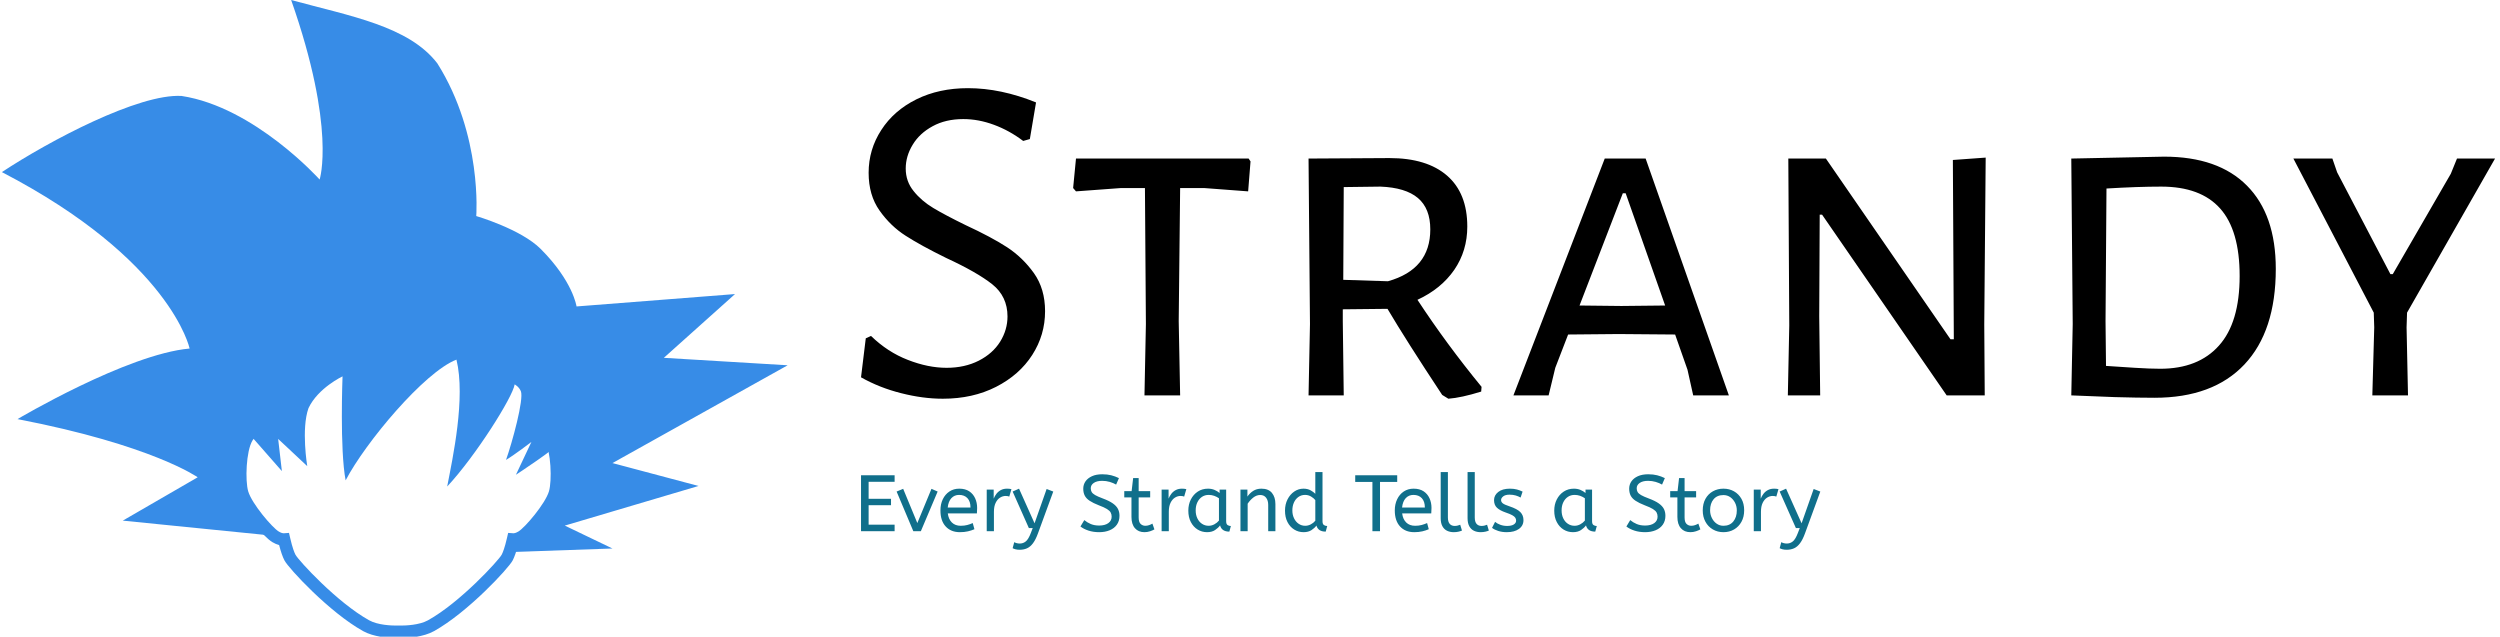 <svg xmlns="http://www.w3.org/2000/svg" version="1.1" xmlns:xlink="http://www.w3.org/1999/xlink" xmlns:svgjs="http://svgjs.dev/svgjs" width="1500" height="382" viewBox="0 0 1500 382"><g transform="matrix(1,0,0,1,-0.909,0.384)"><svg viewBox="0 0 396 101" data-background-color="#ffffff" preserveAspectRatio="xMidYMid meet" height="382" width="1500" xmlns="http://www.w3.org/2000/svg" xmlns:xlink="http://www.w3.org/1999/xlink"><g id="tight-bounds" transform="matrix(1,0,0,1,0.24,-0.102)"><svg viewBox="0 0 395.52 101.203" height="101.203" width="395.52"><g><svg viewBox="0 0 603.452 154.408" height="101.203" width="395.52"><g transform="matrix(1,0,0,1,207.932,21.34)"><svg viewBox="0 0 395.52 111.728" height="111.728" width="395.52"><g id="textblocktransform"><svg viewBox="0 0 395.52 111.728" height="111.728" width="395.52" id="textblock"><g><svg viewBox="0 0 395.52 75.167" height="75.167" width="395.52"><g transform="matrix(1,0,0,1,0,0)"><svg width="395.52" viewBox="2.1 -32.3 171.79 32.65" height="75.167" data-palette-color="#000000"><path d="M13.35-32.3Q16.8-32.3 20.5-30.8L20.5-30.8 19.85-26.95 19.15-26.75Q17.7-27.85 16.07-28.45 14.45-29.05 12.85-29.05L12.85-29.05Q11-29.05 9.63-28.3 8.25-27.55 7.53-26.35 6.8-25.15 6.8-23.85L6.8-23.85Q6.8-22.5 7.63-21.48 8.45-20.45 9.7-19.7 10.95-18.95 13.1-17.9L13.1-17.9Q15.8-16.65 17.45-15.58 19.1-14.5 20.28-12.85 21.45-11.2 21.45-8.85L21.45-8.85Q21.45-6.35 20.1-4.25 18.75-2.15 16.3-0.9 13.85 0.35 10.7 0.35L10.7 0.35Q8.6 0.35 6.33-0.23 4.05-0.8 2.1-1.9L2.1-1.9 2.6-6 3.15-6.25Q4.9-4.55 7.03-3.73 9.15-2.9 11.1-2.9L11.1-2.9Q13-2.9 14.48-3.65 15.95-4.4 16.73-5.65 17.5-6.9 17.5-8.3L17.5-8.3Q17.5-10.4 15.9-11.68 14.3-12.95 11.05-14.45L11.05-14.45Q8.4-15.75 6.8-16.78 5.2-17.8 4.05-19.43 2.9-21.05 2.9-23.4L2.9-23.4Q2.9-25.85 4.23-27.9 5.55-29.95 7.93-31.13 10.3-32.3 13.35-32.3L13.35-32.3ZM42.85-24.9L43.05-24.6 42.8-21.45 38.15-21.8 35.65-21.8 35.5-7.8 35.65 0 31.9 0 32.05-7.5 31.95-21.8 29.45-21.8 24.7-21.45 24.4-21.8 24.7-24.9 42.85-24.9ZM60.6-10.05Q63.65-5.4 67.34-0.9L67.34-0.9 67.3-0.4Q65.2 0.25 63.85 0.35L63.85 0.35 63.2-0.05Q59.4-5.8 57.45-9.1L57.45-9.1 52.75-9.05 52.75-7.8 52.85 0 49.15 0 49.3-7.5 49.15-24.9 57.65-24.95Q61.59-24.95 63.72-23.1 65.84-21.25 65.84-17.75L65.84-17.75Q65.84-15.2 64.47-13.2 63.09-11.2 60.6-10.05L60.6-10.05ZM52.85-21.9L52.8-12.15 57.5-12Q61.95-13.25 61.95-17.45L61.95-17.45Q61.95-19.65 60.65-20.75 59.35-21.85 56.7-21.95L56.7-21.95 52.85-21.9ZM84.59-24.9L93.34 0 89.59 0 88.99-2.7 87.69-6.4 81.74-6.45 76.44-6.4 75.09-2.9 74.39 0 70.69 0 80.29-24.9 84.59-24.9ZM82.04-9.4L86.64-9.45 82.49-21.25 82.19-21.25 77.64-9.45 82.04-9.4ZM120.34-25L120.19-7.45 120.24 0 116.24 0 103.14-19 102.89-19 102.84-8.3 102.94 0 99.54 0 99.69-7.35 99.59-24.9 103.54-24.9 116.64-5.9 116.99-5.9 116.89-24.75 120.34-25ZM139.09-25.1Q144.79-25.1 147.81-22.05 150.84-19 150.84-13.3L150.84-13.3Q150.84-6.75 147.54-3.25 144.24 0.25 138.09 0.25L138.09 0.25Q136.34 0.25 133.91 0.18 131.49 0.1 129.34 0L129.34 0 129.49-7.5 129.34-24.9 139.09-25.1ZM138.69-2.8Q142.69-2.8 144.86-5.23 147.04-7.65 147.04-12.55L147.04-12.55Q147.04-17.35 144.99-19.65 142.94-21.95 138.79-21.95L138.79-21.95Q136.34-21.95 133.04-21.75L133.04-21.75 132.94-7.8 132.99-3.1Q134.44-3 136.04-2.9 137.64-2.8 138.69-2.8L138.69-2.8ZM164.64-8.7L164.59-7.15 164.74 0 160.99 0 161.19-7.15 161.14-8.7 152.69-24.9 156.79-24.9 157.29-23.45 162.89-12.75 163.14-12.75 169.24-23.3 169.89-24.9 173.89-24.9 164.64-8.7Z" opacity="1" transform="matrix(1,0,0,1,0,0)" fill="#000000" class="wordmark-text-0" data-fill-palette-color="primary" id="text-0"></path></svg></g></svg></g><g transform="matrix(1,0,0,1,0,92.912)"><svg viewBox="0 0 232.21 18.815" height="18.815" width="232.21"><g transform="matrix(1,0,0,1,0,0)"><svg width="232.21" viewBox="4.5 -37 599.74 48.6" height="18.815" data-palette-color="#106f8b"><path d="M25.5 0L4.5 0 4.5-35 25.5-35 25.5-30.9 9.25-30.9 9.25-20.25 23.25-20.25 23.25-16.25 9.25-16.25 9.25-4.1 25.5-4.1 25.5 0ZM41.9 0L37.2 0 26.75-24.8 30.85-26.5 39.7-5.1 48.55-26.5 52.4-24.8 41.9 0ZM66.3 0.6L66.3 0.6Q60.7 0.6 57.42-2.98 54.15-6.55 54.15-13L54.15-13Q54.15-16.9 55.62-19.98 57.1-23.05 59.75-24.83 62.4-26.6 65.9-26.6L65.9-26.6Q69.65-26.6 72.12-24.98 74.59-23.35 75.84-20.6 77.09-17.85 77.09-14.55L77.09-14.55Q77.09-12.8 76.95-11.15L76.95-11.15 58.75-11.15Q59.2-7.5 61.3-5.45 63.4-3.4 66.84-3.4L66.84-3.4Q69.09-3.4 70.9-3.88 72.7-4.35 74.34-5.1L74.34-5.1 75.4-1.25Q73.59-0.45 71.34 0.08 69.09 0.6 66.3 0.6ZM58.7-14.8L58.7-14.8 72.95-14.8Q72.95-18.6 71.05-20.65 69.15-22.7 65.8-22.7L65.8-22.7Q62.9-22.7 61-20.68 59.1-18.65 58.7-14.8ZM87.59 0L83.09 0 83.09-26 87.44-26 87.44-20.35Q88.09-22 89.19-23.43 90.29-24.85 91.94-25.73 93.59-26.6 95.79-26.6L95.79-26.6Q96.54-26.6 97.29-26.53 98.04-26.45 98.54-26.3L98.54-26.3 97.19-21.65Q96.24-22.05 94.94-22.05L94.94-22.05Q93.09-22.05 91.42-21 89.74-19.95 88.67-17.75 87.59-15.55 87.59-12.15L87.59-12.15 87.59 0ZM103.69 11.6L103.69 11.6Q102.19 11.6 101.07 11.3 99.94 11 99.29 10.6L99.29 10.6 100.29 6.85Q100.89 7.2 101.79 7.45 102.69 7.7 103.79 7.7L103.79 7.7Q105.89 7.7 107.54 6.35 109.19 5 110.69 1.05L110.69 1.05 111.84-1.95 109.44-1.95 99.29-24.8 103.29-26.6 112.99-4.95 120.54-26.4 124.69-24.8 115.14 1.3Q113.69 5.3 111.99 7.55 110.29 9.8 108.24 10.7 106.19 11.6 103.69 11.6ZM153.38 0.6L153.38 0.6Q149.74 0.6 146.74-0.38 143.74-1.35 141.69-2.95L141.69-2.95 144.09-6.95Q145.88-5.45 148.13-4.5 150.38-3.55 153.38-3.55L153.38-3.55Q156.99-3.55 159.09-5.05 161.19-6.55 161.19-9.1L161.19-9.1Q161.19-10.55 160.59-11.68 159.99-12.8 158.26-13.88 156.53-14.95 153.19-16.2L153.19-16.2Q149.59-17.6 147.44-19.03 145.28-20.45 144.36-22.28 143.44-24.1 143.44-26.6L143.44-26.6Q143.44-29.1 144.81-31.13 146.19-33.15 148.86-34.38 151.53-35.6 155.34-35.6L155.34-35.6Q158.44-35.6 160.91-34.98 163.38-34.35 165.74-33.2L165.74-33.2 163.99-29.15Q162.28-30.15 160.01-30.83 157.74-31.5 155.24-31.5L155.24-31.5Q151.94-31.5 150.03-30.2 148.13-28.9 148.13-26.85L148.13-26.85Q148.13-25.55 148.69-24.55 149.24-23.55 150.86-22.6 152.49-21.65 155.74-20.45L155.74-20.45Q159.63-19 161.91-17.4 164.19-15.8 165.13-13.93 166.09-12.05 166.09-9.65L166.09-9.65Q166.09-6.4 164.46-4.1 162.84-1.8 159.96-0.6 157.09 0.6 153.38 0.6ZM181.68 0.6L181.68 0.6Q177.93 0.6 175.76-1.88 173.58-4.35 173.58-8.95L173.58-8.95 173.58-21.15 169.08-21.15 169.08-25.05 173.68-25.05 174.63-33.25 178.08-33.25 178.08-25.05 185.28-25.05 185.28-21.15 178.08-21.15 178.08-8.6Q178.08-5.7 179.31-4.55 180.53-3.4 182.23-3.4L182.23-3.4Q183.48-3.4 184.61-3.8 185.73-4.2 186.68-4.75L186.68-4.75 187.93-1.15Q186.93-0.55 185.23 0.03 183.53 0.6 181.68 0.6ZM196.93 0L192.43 0 192.43-26 196.78-26 196.78-20.35Q197.43-22 198.53-23.43 199.63-24.85 201.28-25.73 202.93-26.6 205.13-26.6L205.13-26.6Q205.88-26.6 206.63-26.53 207.38-26.45 207.88-26.3L207.88-26.3 206.53-21.65Q205.58-22.05 204.28-22.05L204.28-22.05Q202.43-22.05 200.75-21 199.08-19.95 198-17.75 196.93-15.55 196.93-12.15L196.93-12.15 196.93 0ZM220.83 0.6L220.83 0.6Q217.58 0.6 214.93-1.05 212.28-2.7 210.7-5.73 209.13-8.75 209.13-12.85L209.13-12.85Q209.13-16.75 210.7-19.85 212.28-22.95 215.05-24.78 217.83-26.6 221.43-26.6L221.43-26.6Q223.68-26.6 225.5-25.83 227.33-25.05 228.68-23.9L228.68-23.9 228.68-26 232.78-26 232.78-6.3Q232.78-4.4 233.7-3.83 234.63-3.25 235.73-3.25L235.73-3.25 234.78 0.25Q229.98 0.25 228.98-3.65L228.98-3.65Q227.83-2.05 225.85-0.73 223.88 0.6 220.83 0.6ZM221.83-3.4L221.83-3.4Q223.73-3.4 225.43-4.33 227.13-5.25 228.28-6.65L228.28-6.65 228.28-20.6Q226.93-21.55 225.3-22.13 223.68-22.7 221.88-22.7L221.88-22.7Q219.48-22.7 217.65-21.48 215.83-20.25 214.78-18.07 213.73-15.9 213.73-13L213.73-13Q213.73-10.2 214.78-8.03 215.83-5.85 217.68-4.63 219.53-3.4 221.83-3.4ZM246.22 0L241.72 0 241.72-26 246.07-26 246.07-21.65Q247.47-23.75 249.65-25.18 251.82-26.6 254.82-26.6L254.82-26.6Q259.23-26.6 261.4-23.95 263.57-21.3 263.57-16.95L263.57-16.95 263.57 0 259.07 0 259.07-16.45Q259.07-19.25 257.75-20.95 256.43-22.65 254.07-22.65L254.07-22.65Q251.78-22.65 249.72-21.03 247.67-19.4 246.22-17.2L246.22-17.2 246.22 0ZM281.17 0.6L281.17 0.6Q277.97 0.6 275.32-1.05 272.67-2.7 271.12-5.73 269.57-8.75 269.57-12.85L269.57-12.85Q269.57-16.8 271.15-19.9 272.72-23 275.35-24.8 277.97-26.6 281.12-26.6L281.12-26.6Q283.72-26.6 285.6-25.55 287.47-24.5 288.52-23.4L288.52-23.4 288.52-37 293.02-37 293.02-6.3Q293.02-4.4 293.95-3.83 294.87-3.25 295.97-3.25L295.97-3.25 295.02 0.25Q290.27 0.25 289.22-3.55L289.22-3.55Q288.12-2 286.15-0.7 284.17 0.6 281.17 0.6ZM282.17-3.4L282.17-3.4Q284.02-3.4 285.7-4.28 287.37-5.15 288.52-6.55L288.52-6.55 288.52-19.45Q287.57-20.65 285.87-21.68 284.17-22.7 282.12-22.7L282.12-22.7Q279.72-22.7 277.92-21.4 276.12-20.1 275.15-17.93 274.17-15.75 274.17-13L274.17-13Q274.17-10.25 275.22-8.08 276.27-5.9 278.1-4.65 279.92-3.4 282.17-3.4ZM328.97 0L324.22 0 324.22-30.8 313.47-30.8 313.47-35 339.72-35 339.72-30.8 328.97-30.8 328.97 0ZM350.36 0.6L350.36 0.6Q344.76 0.6 341.49-2.98 338.21-6.55 338.21-13L338.21-13Q338.21-16.9 339.69-19.98 341.16-23.05 343.81-24.83 346.46-26.6 349.96-26.6L349.96-26.6Q353.71-26.6 356.19-24.98 358.66-23.35 359.91-20.6 361.16-17.85 361.16-14.55L361.16-14.55Q361.16-12.8 361.01-11.15L361.01-11.15 342.81-11.15Q343.26-7.5 345.36-5.45 347.46-3.4 350.91-3.4L350.91-3.4Q353.16-3.4 354.96-3.88 356.76-4.35 358.41-5.1L358.41-5.1 359.46-1.25Q357.66-0.45 355.41 0.08 353.16 0.6 350.36 0.6ZM342.76-14.8L342.76-14.8 357.01-14.8Q357.01-18.6 355.11-20.65 353.21-22.7 349.86-22.7L349.86-22.7Q346.96-22.7 345.06-20.68 343.16-18.65 342.76-14.8ZM375.06 0.6L375.06 0.6Q372.76 0.6 370.91-0.28 369.06-1.15 367.99-3.1 366.91-5.05 366.91-8.15L366.91-8.15 366.91-37 371.41-37 371.41-8.6Q371.41-5.9 372.54-4.6 373.66-3.3 375.66-3.3L375.66-3.3Q376.61-3.3 377.54-3.53 378.46-3.75 379.11-4.05L379.11-4.05 380.21-0.4Q379.31 0 377.99 0.3 376.66 0.6 375.06 0.6ZM391.86 0.6L391.86 0.6Q389.56 0.6 387.71-0.28 385.86-1.15 384.78-3.1 383.71-5.05 383.71-8.15L383.71-8.15 383.71-37 388.21-37 388.21-8.6Q388.21-5.9 389.33-4.6 390.46-3.3 392.46-3.3L392.46-3.3Q393.41-3.3 394.33-3.53 395.26-3.75 395.91-4.05L395.91-4.05 397.01-0.4Q396.11 0 394.78 0.3 393.46 0.6 391.86 0.6ZM408.26 0.6L408.26 0.6Q405.31 0.6 402.93-0.15 400.56-0.9 399.01-2.1L399.01-2.1 400.91-5.85Q402.21-4.75 404.18-4.03 406.16-3.3 408.41-3.3L408.41-3.3Q411.21-3.3 412.63-4.23 414.06-5.15 414.06-6.6L414.06-6.6Q414.06-7.65 413.53-8.45 413.01-9.25 411.61-10.03 410.21-10.8 407.56-11.7L407.56-11.7Q403.91-12.95 402.08-14.68 400.26-16.4 400.26-19.45L400.26-19.45Q400.26-22.45 402.88-24.53 405.51-26.6 410.16-26.6L410.16-26.6Q412.66-26.6 414.61-26.08 416.56-25.55 418.11-24.75L418.11-24.75 416.86-21.05Q415.51-21.85 413.78-22.35 412.06-22.85 409.96-22.85L409.96-22.85Q407.36-22.85 406.01-21.8 404.66-20.75 404.66-19.5L404.66-19.5Q404.66-18.3 405.71-17.45 406.76-16.6 409.81-15.6L409.81-15.6Q414.76-13.95 416.71-11.95 418.66-9.95 418.66-6.95L418.66-6.95Q418.66-3.45 415.83-1.43 413.01 0.6 408.26 0.6ZM449.6 0.6L449.6 0.6Q446.35 0.6 443.7-1.05 441.05-2.7 439.48-5.73 437.9-8.75 437.9-12.85L437.9-12.85Q437.9-16.75 439.48-19.85 441.05-22.95 443.83-24.78 446.6-26.6 450.2-26.6L450.2-26.6Q452.45-26.6 454.28-25.83 456.1-25.05 457.45-23.9L457.45-23.9 457.45-26 461.55-26 461.55-6.3Q461.55-4.4 462.48-3.83 463.4-3.25 464.5-3.25L464.5-3.25 463.55 0.25Q458.75 0.25 457.75-3.65L457.75-3.65Q456.6-2.05 454.63-0.73 452.65 0.6 449.6 0.6ZM450.6-3.4L450.6-3.4Q452.5-3.4 454.2-4.33 455.9-5.25 457.05-6.65L457.05-6.65 457.05-20.6Q455.7-21.55 454.08-22.13 452.45-22.7 450.65-22.7L450.65-22.7Q448.25-22.7 446.43-21.48 444.6-20.25 443.55-18.07 442.5-15.9 442.5-13L442.5-13Q442.5-10.2 443.55-8.03 444.6-5.85 446.45-4.63 448.3-3.4 450.6-3.4ZM494.7 0.6L494.7 0.6Q491.05 0.6 488.05-0.38 485.05-1.35 483-2.95L483-2.95 485.4-6.95Q487.2-5.45 489.45-4.5 491.7-3.55 494.7-3.55L494.7-3.55Q498.3-3.55 500.4-5.05 502.5-6.55 502.5-9.1L502.5-9.1Q502.5-10.55 501.9-11.68 501.3-12.8 499.57-13.88 497.85-14.95 494.5-16.2L494.5-16.2Q490.9-17.6 488.75-19.03 486.6-20.45 485.67-22.28 484.75-24.1 484.75-26.6L484.75-26.6Q484.75-29.1 486.12-31.13 487.5-33.15 490.17-34.38 492.85-35.6 496.65-35.6L496.65-35.6Q499.75-35.6 502.22-34.98 504.7-34.35 507.05-33.2L507.05-33.2 505.3-29.15Q503.6-30.15 501.32-30.83 499.05-31.5 496.55-31.5L496.55-31.5Q493.25-31.5 491.35-30.2 489.45-28.9 489.45-26.85L489.45-26.85Q489.45-25.55 490-24.55 490.55-23.55 492.17-22.6 493.8-21.65 497.05-20.45L497.05-20.45Q500.95-19 503.22-17.4 505.5-15.8 506.45-13.93 507.4-12.05 507.4-9.65L507.4-9.65Q507.4-6.4 505.77-4.1 504.15-1.8 501.27-0.6 498.4 0.6 494.7 0.6ZM523 0.6L523 0.6Q519.25 0.6 517.07-1.88 514.89-4.35 514.89-8.95L514.89-8.95 514.89-21.15 510.39-21.15 510.39-25.05 515-25.05 515.94-33.25 519.39-33.25 519.39-25.05 526.6-25.05 526.6-21.15 519.39-21.15 519.39-8.6Q519.39-5.7 520.62-4.55 521.85-3.4 523.54-3.4L523.54-3.4Q524.79-3.4 525.92-3.8 527.04-4.2 528-4.75L528-4.75 529.25-1.15Q528.25-0.55 526.54 0.03 524.85 0.6 523 0.6ZM543.69 0.6L543.69 0.6Q539.99 0.6 537.04-1.13 534.09-2.85 532.42-5.93 530.74-9 530.74-13L530.74-13Q530.74-17.2 532.44-20.25 534.14-23.3 537.09-24.95 540.04-26.6 543.69-26.6L543.69-26.6Q547.34-26.6 550.27-24.95 553.19-23.3 554.92-20.28 556.64-17.25 556.64-13.1L556.64-13.1Q556.64-8.95 554.94-5.88 553.24-2.8 550.32-1.1 547.39 0.6 543.69 0.6ZM543.69-3.4L543.69-3.4Q547.64-3.4 549.84-6.08 552.04-8.75 552.04-13L552.04-13Q552.04-15.6 550.94-17.78 549.84-19.95 547.97-21.28 546.09-22.6 543.69-22.6L543.69-22.6Q539.74-22.6 537.54-20 535.34-17.4 535.34-13.1L535.34-13.1Q535.34-10.5 536.44-8.28 537.54-6.05 539.42-4.73 541.29-3.4 543.69-3.4ZM567.14 0L562.64 0 562.64-26 566.99-26 566.99-20.35Q567.64-22 568.74-23.43 569.84-24.85 571.49-25.73 573.14-26.6 575.34-26.6L575.34-26.6Q576.09-26.6 576.84-26.53 577.59-26.45 578.09-26.3L578.09-26.3 576.74-21.65Q575.79-22.05 574.49-22.05L574.49-22.05Q572.64-22.05 570.96-21 569.29-19.95 568.21-17.75 567.14-15.55 567.14-12.15L567.14-12.15 567.14 0ZM583.24 11.6L583.24 11.6Q581.74 11.6 580.61 11.3 579.49 11 578.84 10.6L578.84 10.6 579.84 6.85Q580.44 7.2 581.34 7.45 582.24 7.7 583.34 7.7L583.34 7.7Q585.44 7.7 587.09 6.35 588.74 5 590.24 1.05L590.24 1.05 591.39-1.95 588.99-1.95 578.84-24.8 582.84-26.6 592.54-4.95 600.09-26.4 604.24-24.8 594.69 1.3Q593.24 5.3 591.54 7.55 589.84 9.8 587.79 10.7 585.74 11.6 583.24 11.6Z" opacity="1" transform="matrix(1,0,0,1,0,0)" fill="#106f8b" class="slogan-text-1" data-fill-palette-color="secondary" id="text-1"></path></svg></g></svg></g></svg></g></svg></g><g><svg viewBox="0 0 190.187 154.408" height="154.408" width="190.187"><g><svg xmlns="http://www.w3.org/2000/svg" xmlns:xlink="http://www.w3.org/1999/xlink" version="1.1" x="0" y="0" viewBox="5.029 12.639 89.924 73.007" enable-background="new 0 0 100 100" xml:space="preserve" height="154.408" width="190.187" class="icon-icon-0" data-fill-palette-color="accent" id="icon-0"><path fill="#378ce7" d="M74.902 65.634l20.051-11.192-14.17-0.853 8.146-7.297-18.137 1.417c0 0-0.389-2.868-4.109-6.589-2.267-2.267-7.367-3.755-7.367-3.755s0.726-9.244-4.446-17.463c-3.274-4.287-10.007-5.421-16.737-7.263 5.172 14.736 3.259 20.546 3.259 20.546s-7.439-8.29-15.799-9.565c-4.887-0.284-15.09 5.101-20.564 8.714 19.36 10.06 21.486 20.191 21.486 20.191-7.156 0.637-19.696 8.076-19.696 8.076 15.444 2.976 20.617 6.659 20.617 6.659l-8.572 4.96 17.335 1.739c-1.01-0.729-3.214-3.383-3.66-4.894-0.468-1.586-0.282-6.684 1.31-6.996 0.827-0.163 1.418 0.222 1.766 0.74-0.035-0.367-0.05-0.729-0.05-1.088 0-7.582 7.298-12.98 14.864-12.98 7.922 0 17.327 2.781 16.588 10.932 0.348-0.52-0.838 2.232-0.01 2.396 1.59 0.313 1.776 5.41 1.309 6.996-0.471 1.586-2.889 4.455-3.815 5.011-0.44 0.26-0.763 0.313-0.981 0.297-0.13 0.561-0.267 1.044-0.408 1.447l11.791-0.41-5.454-2.621 15.303-4.535L74.902 65.634z" data-fill-palette-color="accent"></path><path fill="#378ce7" d="M50.73 85.646c-0.146 0-0.251-0.004-0.304-0.006-0.052 0.002-0.158 0.006-0.305 0.006-0.876 0-2.528-0.104-3.751-0.781-3.847-2.137-8.516-7.17-8.997-8.082-0.214-0.406-0.416-0.986-0.615-1.764-0.247-0.064-0.504-0.179-0.768-0.332-1.075-0.642-3.618-3.677-4.134-5.418-0.4-1.357-0.409-5.224 0.635-6.947 0.323-0.531 0.732-0.852 1.217-0.947 0.401-0.078 0.793-0.064 1.148 0.035 0.093-3.656 1.806-7.043 4.848-9.564 2.919-2.422 6.827-3.811 10.722-3.811 6.642 0 12.284 1.837 15.095 4.913 1.621 1.772 2.369 3.934 2.228 6.424 0.089 0.231 0.021 0.476-0.075 0.823-0.168 0.604-0.255 1.025-0.263 1.259 0.368 0.146 0.687 0.438 0.948 0.869 1.043 1.721 1.035 5.59 0.637 6.944-0.516 1.744-3.059 4.779-4.133 5.418-0.266 0.156-0.522 0.271-0.771 0.334-0.199 0.777-0.4 1.357-0.613 1.763-0.479 0.911-5.146 5.944-8.998 8.084C53.259 85.542 51.607 85.646 50.73 85.646zM50.428 84.223l0.035 0.002c0.009 0 0.105 0.004 0.268 0.004 0.465 0 2.058-0.043 3.062-0.603 3.664-2.035 8.068-6.834 8.432-7.504 0.135-0.256 0.349-0.795 0.605-1.906l0.136-0.59 0.624 0.043c0.062 0 0.241-0.021 0.549-0.203 0.752-0.446 3.077-3.176 3.498-4.6 0.355-1.205 0.245-4.599-0.49-5.812-0.117-0.197-0.224-0.281-0.275-0.289-0.282-0.057-0.523-0.225-0.676-0.471-0.014-0.021-0.025-0.043-0.037-0.066l-0.096 0.144 0.026-0.297c-0.204-0.568-0.03-1.353 0.196-2.177l0.025-0.289c0.203-2.233-0.414-4.153-1.834-5.707-2.547-2.788-7.799-4.452-14.05-4.452-3.57 0-7.148 1.271-9.817 3.483-2.798 2.32-4.339 5.443-4.339 8.789 0 0.346 0.016 0.688 0.047 1.021l0.258 2.779-1.552-2.318c-0.255-0.381-0.601-0.527-1.04-0.439-0.054 0.01-0.158 0.092-0.278 0.289-0.735 1.215-0.845 4.605-0.488 5.812 0.421 1.424 2.745 4.151 3.499 4.602 0.307 0.183 0.484 0.201 0.547 0.201h0.018l0.605-0.045 0.137 0.592c0.257 1.111 0.471 1.65 0.605 1.906 0.362 0.67 4.77 5.471 8.432 7.504 1.006 0.56 2.599 0.603 3.062 0.603 0.162 0 0.261-0.004 0.27-0.004L50.428 84.223z" data-fill-palette-color="accent"></path><path fill="#378ce7" d="M33.033 61.948l4.038 4.604-0.426-3.684 3.33 3.117c0 0-0.708-4.252 0.142-6.637 1.087-2.314 3.897-3.638 3.897-3.638s-0.328 8.358 0.354 11.902c2.221-4.275 8.998-12.398 12.683-13.816 1.062 4.369-0.425 11.24-1.062 14.522 3.261-3.493 7.511-10.247 7.723-11.688 0 0 0.491 0.252 0.708 0.779 0.372 0.903-0.991 5.881-1.698 7.864 0.99-0.592 2.905-2.055 2.905-2.055l-1.772 3.754c0 0 4.746-3.094 5.242-3.896 1.016-1.438 2.977-12.47 2.977-12.47l-30.039-6.73-11.194 8.432L33.033 61.948z" data-fill-palette-color="accent"></path></svg></g></svg></g></svg></g><defs></defs></svg><rect width="395.52" height="101.203" fill="none" stroke="none" visibility="hidden"></rect></g></svg></g></svg>